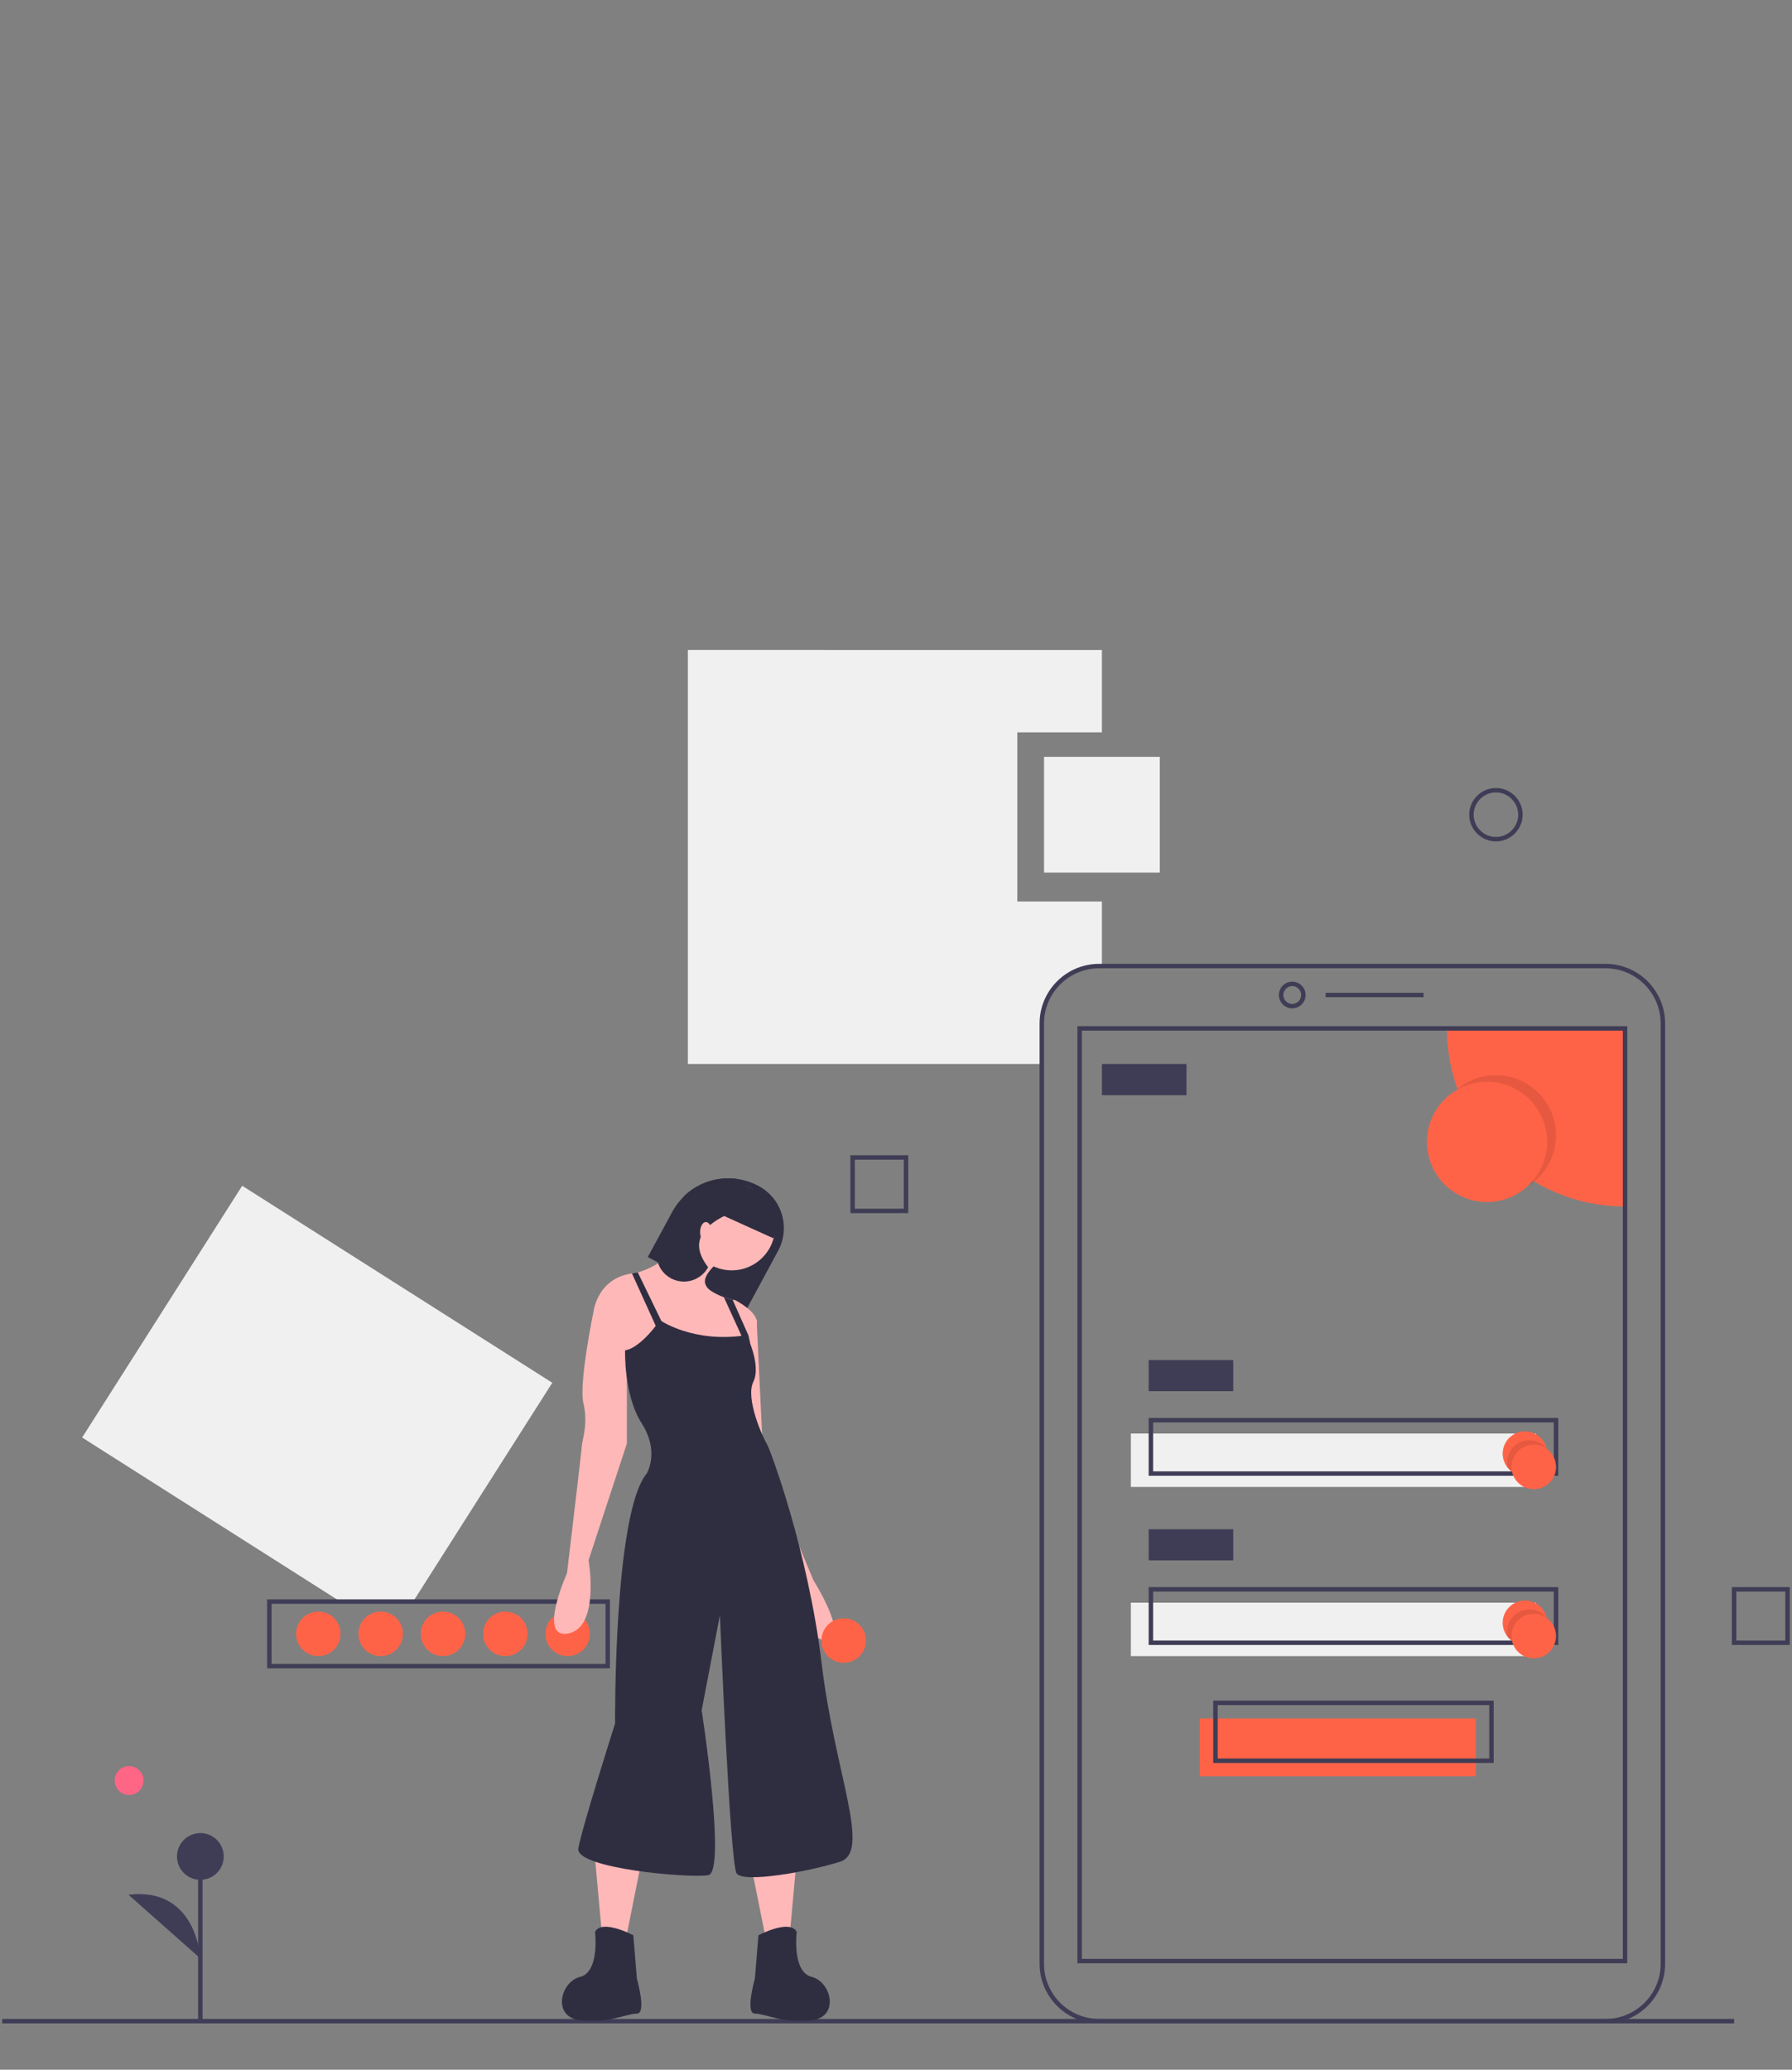 <?xml version="1.0" encoding="utf-8"?>
<!-- Generator: Adobe Illustrator 23.0.3, SVG Export Plug-In . SVG Version: 6.00 Build 0)  -->
<svg version="1.1" id="Layer_1" xmlns="http://www.w3.org/2000/svg" xmlns:xlink="http://www.w3.org/1999/xlink" x="0px" y="0px"
	 viewBox="0 0 805 929.8" style="enable-background:new 0 0 805 929.8;" xml:space="preserve">
<rect x="0" y="0" width="805" height="929.8" fill="#808080" stroke="none"/>
<style type="text/css">
	.st0{fill:#F0F0F0;}
	.st1{fill:#3F3D56;}
	.st2{fill:#FF6347;}
	.st3{opacity:0.1;enable-background:new    ;}
	.st4{fill:#2F2E41;}
	.st5{fill:#FFB8B8;}
	.st6{fill:#FF6584;}
</style>
<polygon class="st0" points="185.9,719 248.1,621.2 108.8,532.7 36.9,645.8 152.1,719 "/>
<path class="st1" d="M274,749.5H120v-31h154V749.5z M122,747.5h150v-27H122V747.5z"/>
<circle class="st2" cx="255" cy="734" r="10"/>
<circle class="st2" cx="227" cy="734" r="10"/>
<circle class="st2" cx="199" cy="734" r="10"/>
<circle class="st2" cx="171" cy="734" r="10"/>
<circle class="st2" cx="143" cy="734" r="10"/>
<path class="st0" d="M457,405v-76h38v-37H309v186h159v-18.2c0-14.3,11.6-25.8,25.8-25.8l0,0h1.2v-29H457z"/>
<rect x="539" y="772" class="st2" width="124" height="26"/>
<rect x="508" y="644" class="st0" width="182" height="24"/>
<rect x="1" y="907" class="st1" width="778" height="2"/>
<path class="st1" d="M721.2,909H493.8c-14.8,0-26.8-12-26.8-26.8V459.8c0-14.8,12-26.8,26.8-26.8h227.4c14.8,0,26.8,12,26.8,26.8
	v422.4C748,897,736,909,721.2,909z M493.8,435c-13.7,0-24.8,11.1-24.8,24.8v422.4c0,13.7,11.1,24.8,24.8,24.8h227.4
	c13.7,0,24.8-11.1,24.8-24.8V459.8c0-13.7-11.1-24.8-24.8-24.8H493.8z"/>
<path class="st1" d="M580.5,453c-3.3,0-6-2.7-6-6s2.7-6,6-6s6,2.7,6,6S583.8,453,580.5,453z M580.5,443c-2.2,0-4,1.8-4,4s1.8,4,4,4
	s4-1.8,4-4S582.7,443,580.5,443z"/>
<rect x="595.5" y="446" class="st1" width="44" height="2"/>
<path class="st2" d="M730,462v80c-44.2,0-80-35.8-80-80H730z"/>
<path class="st1" d="M731,882H484V461h247V882z M486,880h243V463H486V880z"/>
<circle class="st3" cx="672" cy="510" r="27"/>
<circle class="st2" cx="668" cy="513" r="27"/>
<rect x="495" y="478" class="st1" width="38" height="14"/>
<rect x="516" y="611" class="st1" width="38" height="14"/>
<path class="st1" d="M700,663H516v-26h184V663z M518,661h180v-22H518V661z"/>
<rect x="508" y="720" class="st0" width="182" height="24"/>
<rect x="516" y="687" class="st1" width="38" height="14"/>
<path class="st1" d="M700,739H516v-26h184V739z M518,737h180v-22H518V737z"/>
<path class="st1" d="M671,792H545v-28h126V792z M547,790h122v-24H547V790z"/>
<path class="st2" d="M695,653c0,5.5-4.5,10-10,10c-3,0-5.8-1.3-7.7-3.6l0,0c-3.5-4.3-2.9-10.6,1.4-14.1c4.3-3.5,10.6-2.9,14.1,1.4
	c1,1.2,1.6,2.5,2,4l0,0l0,0C694.9,651.4,695,652.2,695,653z"/>
<path class="st3" d="M695,653c0,5.5-4.5,10-10,10c-3,0-5.8-1.3-7.7-3.6l0,0c-0.2-0.8-0.3-1.6-0.3-2.4c0-5.5,4.5-10,10-10
	c3,0,5.8,1.3,7.7,3.6l0,0l0,0C694.9,651.4,695,652.2,695,653z"/>
<circle class="st2" cx="689" cy="659" r="10"/>
<path class="st2" d="M695,729c0,5.5-4.5,10-10,10c-3,0-5.8-1.3-7.7-3.6l0,0c-3.5-4.3-2.9-10.6,1.4-14.1c4.3-3.5,10.6-2.9,14.1,1.4
	c1,1.2,1.6,2.5,2,4l0,0l0,0C694.9,727.4,695,728.2,695,729z"/>
<path class="st3" d="M695,729c0,5.5-4.5,10-10,10c-3,0-5.8-1.3-7.7-3.6l0,0c-0.2-0.8-0.3-1.6-0.3-2.4c0-5.5,4.5-10,10-10
	c3,0,5.8,1.3,7.7,3.6l0,0l0,0C694.9,727.4,695,728.2,695,729z"/>
<circle class="st2" cx="689" cy="735" r="10"/>
<rect x="469" y="340" class="st0" width="52" height="52"/>
<path class="st1" d="M672,378c-6.6,0-12-5.4-12-12s5.4-12,12-12s12,5.4,12,12S678.6,378,672,378z M672,356c-5.5,0-10,4.5-10,10
	s4.5,10,10,10s10-4.5,10-10S677.5,356,672,356z"/>
<path class="st1" d="M408,545h-26v-26h26V545z M384,543h22v-22h-22V543z"/>
<path class="st1" d="M804,739h-26v-26h26V739z M780,737h22v-22h-22V737z"/>
<path class="st4" d="M291,564.7l4.5,2.4l15.2,8.2l24.5,13.2l14.3-26.5c5.7-10.5,1.8-23.5-8.7-29.2l0,0c-10.9-5.9-24.4-4.1-33.4,4.5
	l0,0c-2.1,2.1-4,4.5-5.4,7.1L291,564.7z"/>
<polygon class="st5" points="357.9,834.9 354.9,867.9 343.7,869.4 336.2,831.9 "/>
<path class="st4" d="M340.7,869.4c0,0,14.2-7.5,17.2-1.5c0,0-2.2,18,6.7,20.2s12.7,18,0,19.5s-21-3-25.5-3s0-15.7,0-15.7
	L340.7,869.4z"/>
<polygon class="st5" points="267.3,834.9 270.3,867.9 281.5,869.4 289,831.9 "/>
<path class="st4" d="M284.5,869.4c0,0-14.2-7.5-17.2-1.5c0,0,2.2,18-6.7,20.2s-12.7,18,0,19.5c12.7,1.5,21-3,25.5-3s0-15.7,0-15.7
	L284.5,869.4z"/>
<circle class="st5" cx="328.7" cy="551.2" r="19.5"/>
<path class="st5" d="M266.6,589.4l15.7,24.7l18.7-1.5l30.7,2.2c0,0,2.9-5.8,5.3-11.4c1.3-2.8,2.3-5.8,3-8.8
	c0.7-5.2-9.7-10.5-9.7-10.5s-0.4-0.1-1.1-0.2c-0.9-0.2-2.3-0.6-3.9-1.1c-3.5-1.2-7.7-3.2-8.5-6.1c-1.5-5.2,9.7-12.7,9.7-12.7
	L313,551.2c0,0-12,16.6-26.5,20.4c-0.8,0.2-1.7,0.4-2.6,0.5h-0.1C268.1,574.4,266.6,589.4,266.6,589.4z"/>
<path class="st5" d="M274.8,582.6l-8.2,6.7c0,0-6.7,32.2-4.5,41.2s-0.7,17.2-0.7,18.7s-6.7,57.6-6.7,57.6s-13.5,29.9,0.7,27
	c14.2-2.9,9-32.9,9-32.9l17.2-52.4v-44.2L274.8,582.6z"/>
<path class="st5" d="M333.9,588.6l6,4.5l3,62.9l22.5,53.9c0,0,16.5,26.2,6,27s-17.2-27-17.2-27L334,658.2l-3-50.2L333.9,588.6z"/>
<path class="st4" d="M296.5,593.1c0,0,15,10.5,38.9,6.7c0,0,6.7,13.5,3,21s4.5,25.5,6,27.7s18.7,48.7,24.7,98.8s22.5,84.6,8.2,89.1
	s-43.4,9.7-46.4,5.2s-7.5-116-7.5-116l-8.2,42.7c0,0,11.2,72.6,3,74.1s-59.9-3-58.4-12s16.5-56.1,16.5-56.1S275.6,680,290.5,662
	c0,0,6-9.7-2.2-22.5s-7.5-32.9-7.5-32.9S286.8,606.6,296.5,593.1z"/>
<polygon class="st4" points="283.9,572.1 296.5,599.9 299.5,598.4 286.5,571.6 "/>
<path class="st4" d="M325.2,582.8l9.5,20.8l2.3-0.2l-0.8-3.5l-7.1-16C328.2,583.7,326.8,583.3,325.2,582.8z"/>
<path class="st4" d="M295.5,567.1c2,6.5,8.9,10.1,15.4,8.1c3.1-1,5.7-3.1,7.2-5.9c-9.5-12.4-1.3-20.2,14-26
	c2.4-4.4,1.8-9.8-1.3-13.7c-8.6-1.1-17.2,1.7-23.5,7.7l0,0l-10.9,20.3C294.8,560.5,294.5,563.9,295.5,567.1z"/>
<ellipse class="st5" cx="317.1" cy="553.5" rx="2.6" ry="4.5"/>
<path class="st4" d="M324.9,546.1l22.5,10.2l4.1-9.1c-0.7-3.3-2.2-6.4-4.3-9.1l-15.5-7L324.9,546.1z"/>
<circle class="st2" cx="379" cy="737" r="10"/>
<circle class="st6" cx="58" cy="799.9" r="6.5"/>
<rect x="89" y="834" class="st1" width="2" height="74.4"/>
<circle class="st1" cx="90" cy="834" r="10.5"/>
<path class="st1" d="M90,879.8c0,0-1.5-32.3-32.3-28.6"/>
</svg>
